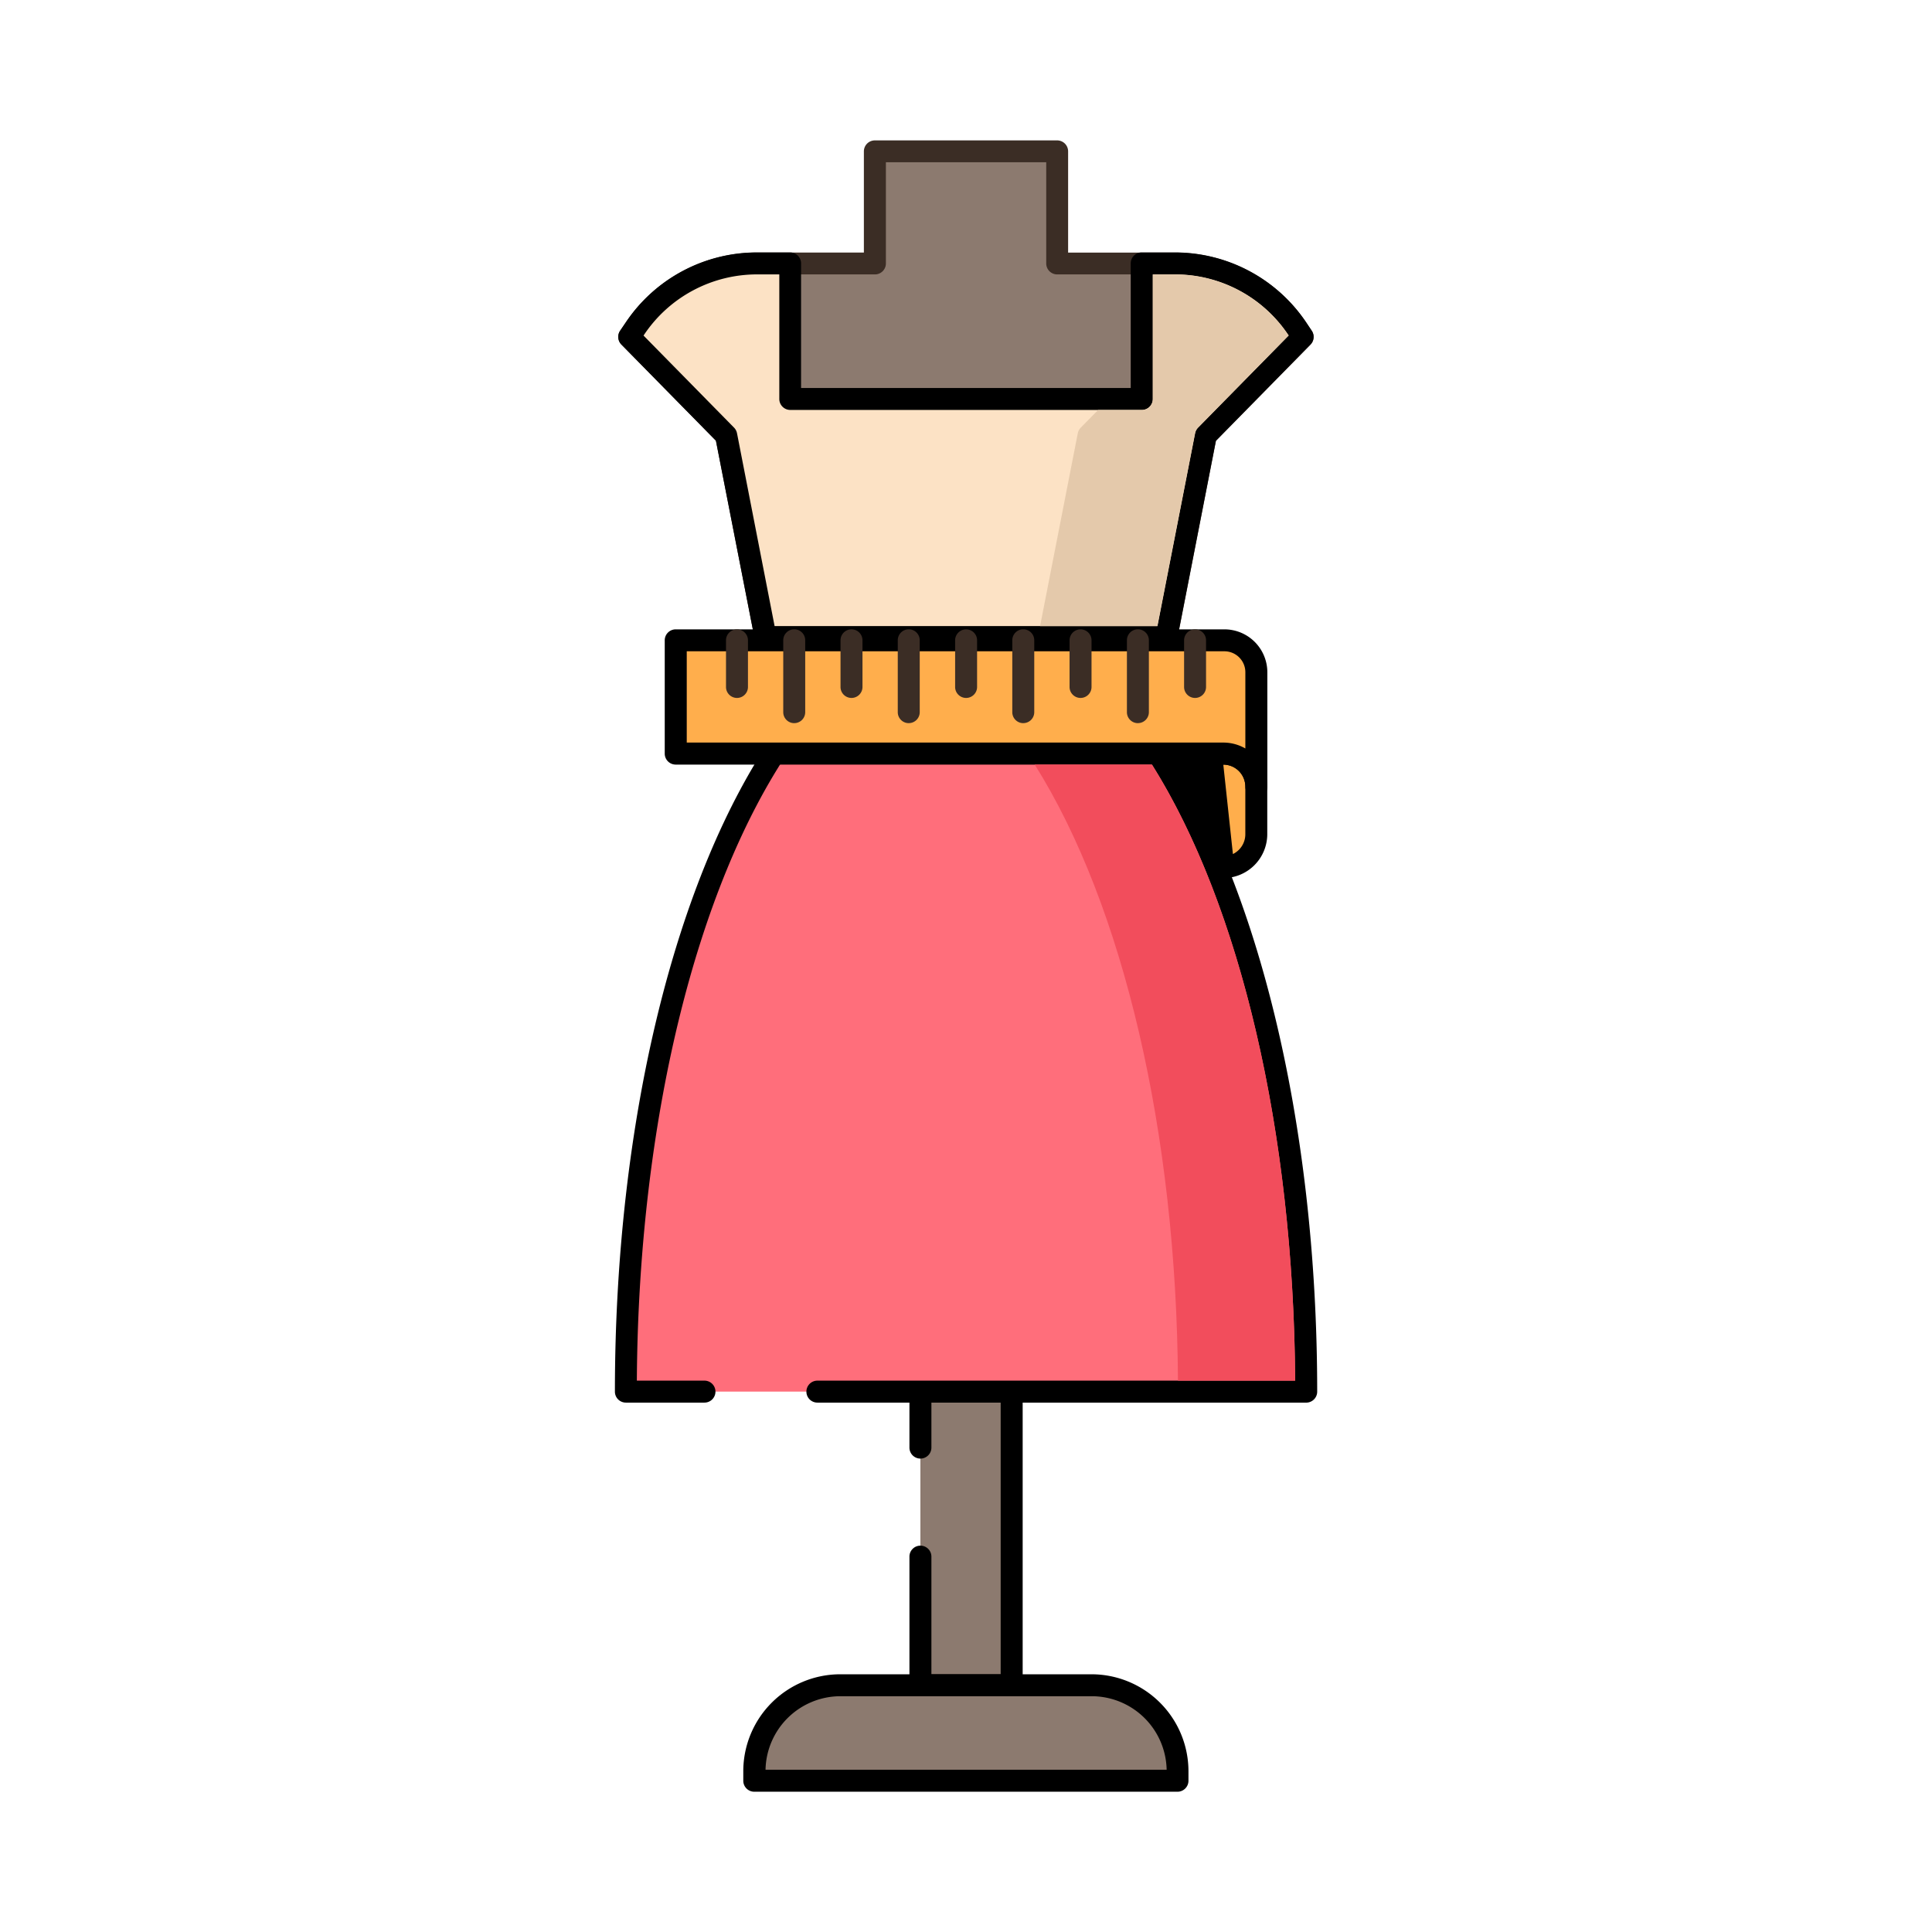 <svg xmlns="http://www.w3.org/2000/svg" width="76" height="76" viewBox="0 0 76 76">
  <g id="Grupo_57481" data-name="Grupo 57481" transform="translate(-392 -3609)">
    <rect id="Rectángulo_5540" data-name="Rectángulo 5540" width="76" height="76" transform="translate(392 3609)" fill="none"/>
    <g id="Grupo_58418" data-name="Grupo 58418" transform="translate(299.912 3581.357)">
      <path id="Trazado_105640" data-name="Trazado 105640" d="M189.482,121.291v1.876a1.3,1.3,0,0,1-1.3,1.3h0l-5.481.007v-4.483h5.481a1.3,1.3,0,0,1,1.3,1.3h0Z" transform="translate(-47.973 -62.706)" fill="#ffae4c"/>
      <path id="Trazado_105641" data-name="Trazado 105641" d="M181.578,123.777a.431.431,0,0,1-.432-.431v-4.483a.432.432,0,0,1,.431-.432h0l5.452,0h.029a1.729,1.729,0,0,1,1.729,1.729h0v1.876a1.729,1.729,0,0,1-1.729,1.729h-.031Zm5.913-.439-5.481-4.039v3.614l5.048-.006a.084.084,0,0,1,.026,0,.867.867,0,0,0,.84-.865v-1.874a.867.867,0,0,0-.842-.865h-.024Z" transform="translate(-46.848 -61.581)"/>
      <path id="Trazado_105642" data-name="Trazado 105642" d="M159.536,130.011v5.059h3.591V90.116h-3.59Z" transform="translate(-31.242 -41.132)" fill="#8c7a6f"/>
      <path id="Trazado_105643" data-name="Trazado 105643" d="M162.005,134.375h-3.59a.432.432,0,0,1-.432-.432h0v-5.059a.432.432,0,0,1,.432-.432h0a.432.432,0,0,1,.432.432h0v4.627h2.725V89.421h-2.725v35.174a.432.432,0,0,1-.432.432h0a.432.432,0,0,1-.432-.432h0V88.99a.432.432,0,0,1,.432-.432h3.59a.432.432,0,0,1,.432.432h0v44.954a.432.432,0,0,1-.432.432h0Z" transform="translate(-30.12 -40.007)"/>
      <path id="Trazado_105644" data-name="Trazado 105644" d="M139.41,251.919H149.3a3.38,3.38,0,0,1,3.38,3.38h0v.376h-16.65V255.3a3.38,3.38,0,0,1,3.38-3.381h0Z" transform="translate(-14.265 -157.982)" fill="#8c7a6f"/>
      <path id="Trazado_105645" data-name="Trazado 105645" d="M151.554,254.987H134.9a.432.432,0,0,1-.432-.432h0v-.376a3.817,3.817,0,0,1,3.813-3.812h9.887a3.817,3.817,0,0,1,3.812,3.812v.376a.432.432,0,0,1-.432.432h0Zm-16.215-.865h15.783a2.952,2.952,0,0,0-2.946-2.892h-9.887a2.952,2.952,0,0,0-2.946,2.892Z" transform="translate(-13.141 -156.862)"/>
      <path id="Trazado_105646" data-name="Trazado 105646" d="M144.811,42.026,141,45.9l-.012.054-1.537,7.882-.768,3.947H124.451l-.772-3.947-1.537-7.877-.012-.058-3.809-3.876.221-.325a5.787,5.787,0,0,1,4.807-2.561h4.631V34.731h7.172v4.412h4.635a5.794,5.794,0,0,1,4.807,2.561Z" transform="translate(-1.477 -1.134)" fill="#8c7a6f"/>
      <path id="Trazado_105647" data-name="Trazado 105647" d="M137.553,57.084h-14.23a.432.432,0,0,1-.424-.349l-2.3-11.756L116.883,41.2a.431.431,0,0,1-.049-.546l.221-.326a6.211,6.211,0,0,1,5.165-2.75h4.2v-3.98a.431.431,0,0,1,.43-.432h7.172a.431.431,0,0,1,.432.43h0v3.983h4.2a6.22,6.22,0,0,1,5.167,2.749l.22.331a.431.431,0,0,1-.051.542l-3.72,3.785-2.294,11.755a.431.431,0,0,1-.425.349ZM123.68,56.22H137.2l2.252-11.541a.445.445,0,0,1,.115-.214l3.563-3.625-.024-.036a5.355,5.355,0,0,0-4.447-2.366h-4.634a.432.432,0,0,1-.432-.432h0v-3.98h-6.307v3.98a.432.432,0,0,1-.432.432h-4.631a5.347,5.347,0,0,0-4.447,2.37l-.024.036,3.561,3.622a.435.435,0,0,1,.115.218l.012.058Z" transform="translate(-0.349)" fill="#3b2d25"/>
      <path id="Trazado_105648" data-name="Trazado 105648" d="M125.368,143.45H144.6c0-10.838-2.5-20.349-6.255-25.734H124.09c-3.758,5.385-6.254,14.9-6.254,25.734Z" transform="translate(-1.127 -61.064)" fill="#ff6e7b"/>
      <path id="Trazado_105649" data-name="Trazado 105649" d="M143.469,142.762H124.242a.432.432,0,0,1-.432-.432h0a.432.432,0,0,1,.432-.432h18.794c-.064-10.134-2.311-19.381-6.048-24.869h-13.8c-3.737,5.488-5.985,14.735-6.048,24.869H119.8a.432.432,0,0,1,.432.432h0a.432.432,0,0,1-.432.432h-3.091a.431.431,0,0,1-.432-.431h0c0-10.588,2.37-20.3,6.333-25.98a.43.43,0,0,1,.354-.186h14.251a.434.434,0,0,1,.356.186c3.964,5.679,6.332,15.391,6.332,25.98a.432.432,0,0,1-.432.432h0Z" transform="translate(0 -59.944)"/>
      <path id="Trazado_105650" data-name="Trazado 105650" d="M144.811,53.492,141,57.368l-.012.054-1.537,7.882H123.679l-1.537-7.877-.012-.058-3.809-3.876.221-.325a5.787,5.787,0,0,1,4.807-2.561h1.3v5.334h13.832V50.608h1.3a5.794,5.794,0,0,1,4.807,2.561Z" transform="translate(-1.477 -12.6)" fill="#fce2c5"/>
      <path id="Trazado_105651" data-name="Trazado 105651" d="M138.323,64.607H122.551a.431.431,0,0,1-.424-.35L120.6,56.449l-3.719-3.784a.432.432,0,0,1-.049-.546l.222-.326a6.207,6.207,0,0,1,5.163-2.75h1.3a.432.432,0,0,1,.432.432h0v4.9h12.968v-4.9a.431.431,0,0,1,.429-.432h1.305a6.22,6.22,0,0,1,5.165,2.749l.221.331a.433.433,0,0,1-.052.542l-3.719,3.785-1.525,7.808a.434.434,0,0,1-.424.35Zm-15.415-.865h15.061l1.483-7.594a.449.449,0,0,1,.115-.214l3.563-3.625-.024-.036a5.356,5.356,0,0,0-4.447-2.366h-.871v4.9a.432.432,0,0,1-.431.432H123.525a.432.432,0,0,1-.432-.432h0v-4.9h-.87a5.347,5.347,0,0,0-4.447,2.37l-.024.036,3.561,3.622a.433.433,0,0,1,.115.218l.012.058Z" transform="translate(-0.349 -11.47)"/>
      <path id="Trazado_105652" data-name="Trazado 105652" d="M156.69,110.453l-.164,2.318H141.834l-.166-2.318Z" transform="translate(-18.338 -55.819)" fill="#fadec2"/>
      <path id="Trazado_105653" data-name="Trazado 105653" d="M155.4,112.079H140.711a.433.433,0,0,1-.432-.4l-.165-2.318a.431.431,0,0,1,.4-.461h15.056a.433.433,0,0,1,.433.432v.031l-.165,2.318a.432.432,0,0,1-.43.4Zm-14.289-.865H155l.1-1.454H141.01Z" transform="translate(-17.214 -54.696)" fill="#3b2d25"/>
      <path id="Trazado_105654" data-name="Trazado 105654" d="M147.73,105.217v4.5a1.3,1.3,0,0,0-1.3-1.3H124.89v-4.456h21.586a1.255,1.255,0,0,1,1.255,1.255Z" transform="translate(-6.221 -51.131)" fill="#ffae4c"/>
      <path id="Trazado_105655" data-name="Trazado 105655" d="M146.606,109.024a.432.432,0,0,1-.432-.432h0a.866.866,0,0,0-.865-.864H123.766a.432.432,0,0,1-.432-.432h0v-4.456a.432.432,0,0,1,.432-.432h21.586a1.69,1.69,0,0,1,1.687,1.687v4.5a.432.432,0,0,1-.432.432ZM124.2,106.862h21.109a1.73,1.73,0,0,1,.865.232v-3a.824.824,0,0,0-.822-.823H124.2Z" transform="translate(-5.097 -50.008)"/>
      <path id="Trazado_105656" data-name="Trazado 105656" d="M132.44,105.108a.432.432,0,0,1-.432-.432h0v-1.834a.432.432,0,0,1,.432-.432h0a.432.432,0,0,1,.432.432h0v1.834a.432.432,0,0,1-.432.432Z" transform="translate(-11.361 -50.01)" fill="#3b2d25"/>
      <path id="Trazado_105657" data-name="Trazado 105657" d="M140.546,106.1a.432.432,0,0,1-.432-.432h0v-2.828a.432.432,0,0,1,.432-.432h0a.432.432,0,0,1,.432.432h0v2.827a.431.431,0,0,1-.431.432h0Z" transform="translate(-17.215 -50.01)" fill="#3b2d25"/>
      <path id="Trazado_105658" data-name="Trazado 105658" d="M148.658,105.108a.431.431,0,0,1-.432-.431v-1.836a.432.432,0,0,1,.432-.432h0a.432.432,0,0,1,.432.432h0v1.835a.432.432,0,0,1-.432.432h0Z" transform="translate(-23.074 -50.01)" fill="#3b2d25"/>
      <path id="Trazado_105659" data-name="Trazado 105659" d="M156.764,106.1a.432.432,0,0,1-.432-.432h0v-2.828a.432.432,0,0,1,.432-.432h0a.432.432,0,0,1,.432.432h0v2.827a.432.432,0,0,1-.432.432h0Z" transform="translate(-28.928 -50.01)" fill="#3b2d25"/>
      <path id="Trazado_105660" data-name="Trazado 105660" d="M164.883,105.108a.432.432,0,0,1-.432-.432h0v-1.834a.432.432,0,0,1,.432-.432h0a.432.432,0,0,1,.432.432h0v1.834a.432.432,0,0,1-.432.432Z" transform="translate(-34.791 -50.01)" fill="#3b2d25"/>
      <path id="Trazado_105661" data-name="Trazado 105661" d="M172.978,106.1a.432.432,0,0,1-.432-.432h0v-2.828a.432.432,0,0,1,.432-.432h0a.432.432,0,0,1,.432.432h0v2.827a.432.432,0,0,1-.431.432h0Z" transform="translate(-40.637 -50.01)" fill="#3b2d25"/>
      <path id="Trazado_105662" data-name="Trazado 105662" d="M181.089,105.108a.432.432,0,0,1-.432-.432h0v-1.834a.432.432,0,0,1,.432-.432h0a.432.432,0,0,1,.432.432h0v1.834a.432.432,0,0,1-.432.432Z" transform="translate(-46.495 -50.01)" fill="#3b2d25"/>
      <path id="Trazado_105663" data-name="Trazado 105663" d="M189.2,106.1a.432.432,0,0,1-.432-.432h0v-2.828a.432.432,0,0,1,.432-.432h0a.432.432,0,0,1,.432.432h0v2.827a.432.432,0,0,1-.432.432h0Z" transform="translate(-52.35 -50.01)" fill="#3b2d25"/>
      <path id="Trazado_105664" data-name="Trazado 105664" d="M197.305,105.108a.432.432,0,0,1-.432-.432h0v-1.834a.432.432,0,0,1,.432-.432h0a.432.432,0,0,1,.432.432h0v1.834a.432.432,0,0,1-.432.432Z" transform="translate(-58.206 -50.01)" fill="#3b2d25"/>
      <path id="Trazado_105665" data-name="Trazado 105665" d="M185.966,145.791h-4.611c-.06-9.755-2.147-18.685-5.635-24.235h4.611C183.82,127.106,185.907,136.036,185.966,145.791Z" transform="translate(-42.929 -63.837)" fill="#f24d5c"/>
      <path id="Trazado_105666" data-name="Trazado 105666" d="M186.267,54.558,182.7,58.183a.439.439,0,0,0-.115.213L181.1,65.99h-4.611l1.485-7.594a.438.438,0,0,1,.115-.213l.683-.694h1.717a.431.431,0,0,0,.432-.431v-4.9h.871a5.354,5.354,0,0,1,4.446,2.364Z" transform="translate(-43.487 -13.717)" fill="#e4c9ab"/>
    </g>
  </g>
</svg>
